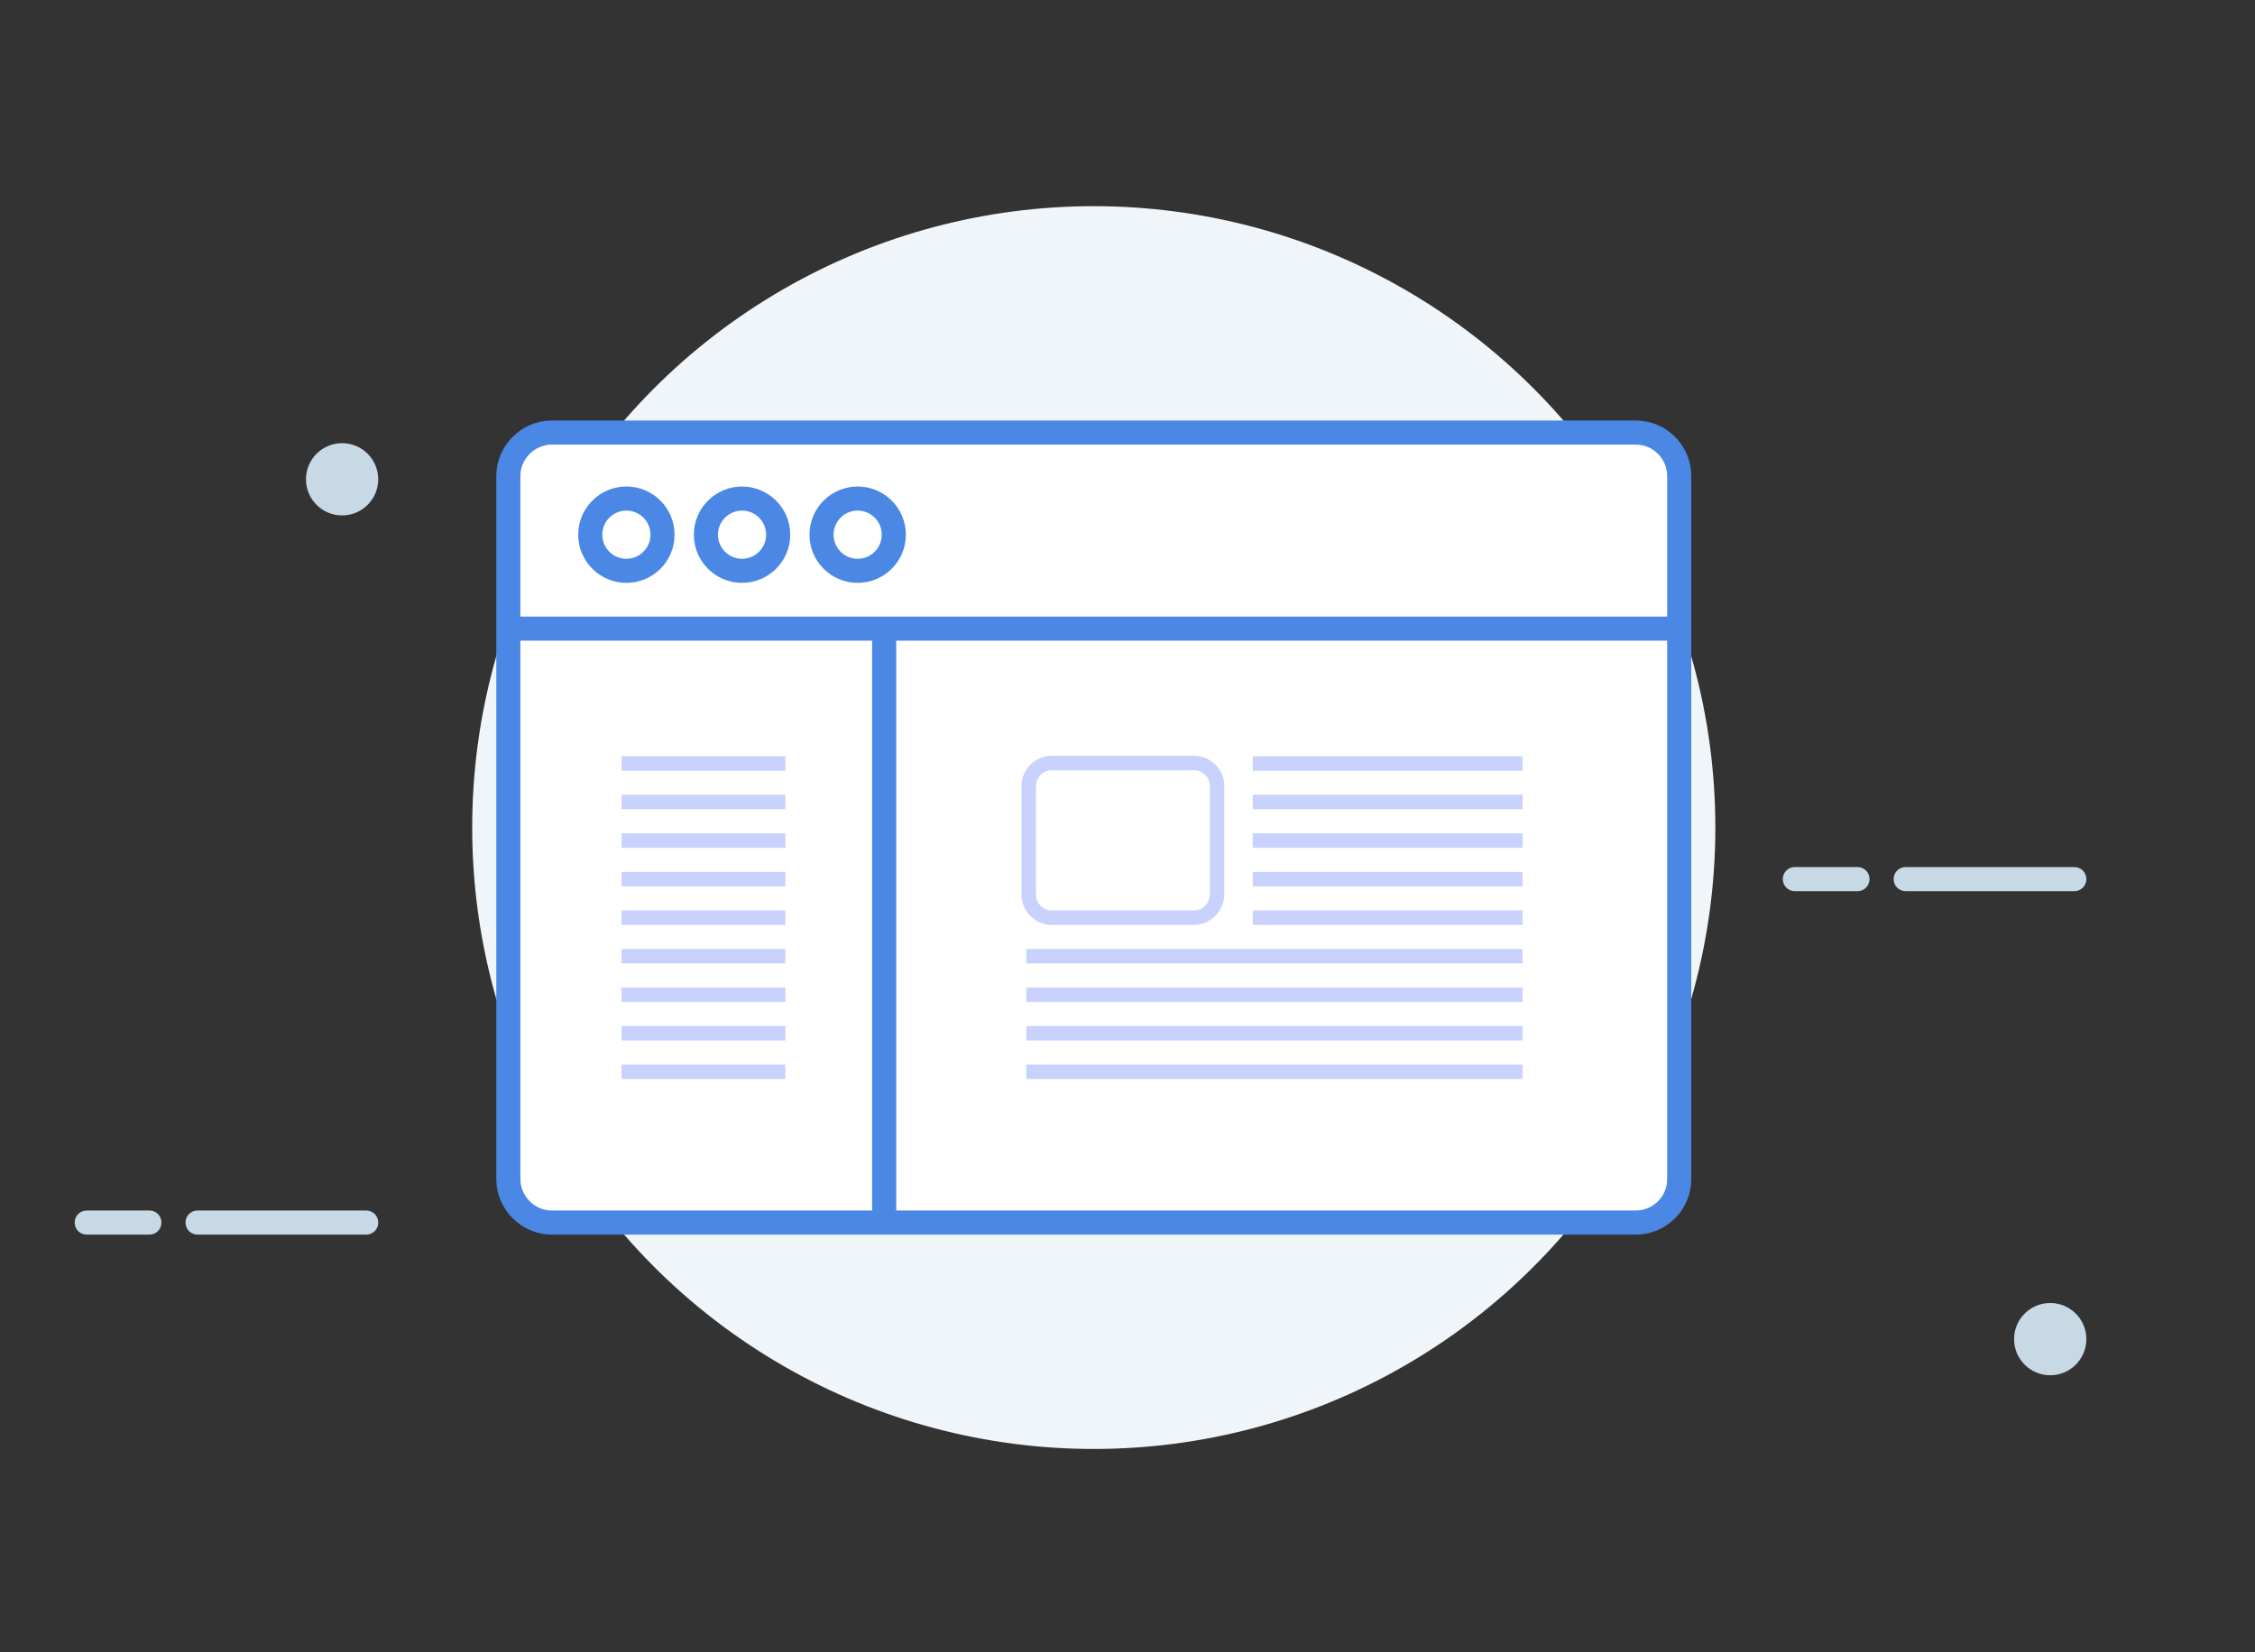<?xml version="1.0" encoding="utf-8"?>
<!-- Generator: Adobe Illustrator 21.0.2, SVG Export Plug-In . SVG Version: 6.00 Build 0)  -->
<svg version="1.1" id="Layer_1" xmlns="http://www.w3.org/2000/svg" xmlns:xlink="http://www.w3.org/1999/xlink" x="0px" y="0px"
	 viewBox="0 0 468 343" style="enable-background:new 0 0 468 343;" xml:space="preserve">
<rect x="0" y="0" width="468" height="343" fill="#333333" stroke="none"/>
<style type="text/css">
	.st0{fill:#F0F5F9;}
	.st1{fill:#FFFFFF;stroke:#4B88E5;stroke-width:5;stroke-miterlimit:10;}
	.st2{fill:#C7D9E5;}
	.st3{fill:none;stroke:#4B88E5;stroke-width:5;stroke-miterlimit:10;}
	.st4{fill:none;stroke:#C8D2FC;stroke-width:3;stroke-miterlimit:10;}
</style>
<circle class="st0" cx="227" cy="171.8" r="129"/>
<path class="st1" d="M339.5,253.8h-225c-4.9,0-9-4.1-9-9v-146c0-4.9,4.1-9,9-9h225c5,0,9,4.1,9,9v146
	C348.5,249.7,344.5,253.8,339.5,253.8z"/>
<circle class="st1" cx="130" cy="111" r="7.5"/>
<circle class="st2" cx="71" cy="99.5" r="7.5"/>
<circle class="st2" cx="425.5" cy="278" r="7.5"/>
<circle class="st1" cx="154" cy="111" r="7.5"/>
<circle class="st1" cx="178" cy="111" r="7.5"/>
<line class="st3" x1="105.5" y1="130.5" x2="347.5" y2="130.5"/>
<line class="st3" x1="183.5" y1="130.5" x2="183.5" y2="253.5"/>
<line class="st4" x1="129" y1="158.5" x2="163" y2="158.5"/>
<line class="st4" x1="129" y1="166.5" x2="163" y2="166.5"/>
<line class="st4" x1="129" y1="174.5" x2="163" y2="174.5"/>
<line class="st4" x1="129" y1="182.5" x2="163" y2="182.5"/>
<line class="st4" x1="129" y1="190.5" x2="163" y2="190.5"/>
<line class="st4" x1="129" y1="198.5" x2="163" y2="198.5"/>
<line class="st4" x1="129" y1="206.5" x2="163" y2="206.5"/>
<line class="st4" x1="129" y1="214.5" x2="163" y2="214.5"/>
<line class="st4" x1="129" y1="222.5" x2="163" y2="222.5"/>
<line class="st4" x1="260" y1="158.5" x2="316" y2="158.5"/>
<line class="st4" x1="260" y1="166.5" x2="316" y2="166.5"/>
<line class="st4" x1="260" y1="174.5" x2="316" y2="174.5"/>
<line class="st4" x1="260" y1="182.5" x2="316" y2="182.5"/>
<line class="st4" x1="260" y1="190.5" x2="316" y2="190.5"/>
<line class="st4" x1="213" y1="198.5" x2="316" y2="198.5"/>
<line class="st4" x1="213" y1="206.5" x2="316" y2="206.5"/>
<line class="st4" x1="213" y1="214.5" x2="316" y2="214.5"/>
<line class="st4" x1="213" y1="222.5" x2="316" y2="222.5"/>
<path class="st4" d="M247.8,190.5h-29.5c-2.6,0-4.8-2.1-4.8-4.8v-22.5c0-2.6,2.1-4.8,4.8-4.8h29.5c2.6,0,4.8,2.1,4.8,4.8v22.5
	C252.5,188.4,250.4,190.5,247.8,190.5z"/>
<path class="st2" d="M31,256.3H18c-1.4,0-2.5-1.1-2.5-2.5l0,0c0-1.4,1.1-2.5,2.5-2.5h13c1.4,0,2.5,1.1,2.5,2.5l0,0
	C33.5,255.2,32.4,256.3,31,256.3z"/>
<path class="st2" d="M76,256.3H41c-1.4,0-2.5-1.1-2.5-2.5l0,0c0-1.4,1.1-2.5,2.5-2.5h35c1.4,0,2.5,1.1,2.5,2.5l0,0
	C78.5,255.2,77.4,256.3,76,256.3z"/>
<path class="st2" d="M385.5,185h-13c-1.4,0-2.5-1.1-2.5-2.5l0,0c0-1.4,1.1-2.5,2.5-2.5h13c1.4,0,2.5,1.1,2.5,2.5l0,0
	C388,183.9,386.9,185,385.5,185z"/>
<path class="st2" d="M430.5,185h-35c-1.4,0-2.5-1.1-2.5-2.5l0,0c0-1.4,1.1-2.5,2.5-2.5h35c1.4,0,2.5,1.1,2.5,2.5l0,0
	C433,183.9,431.9,185,430.5,185z"/>
</svg>

